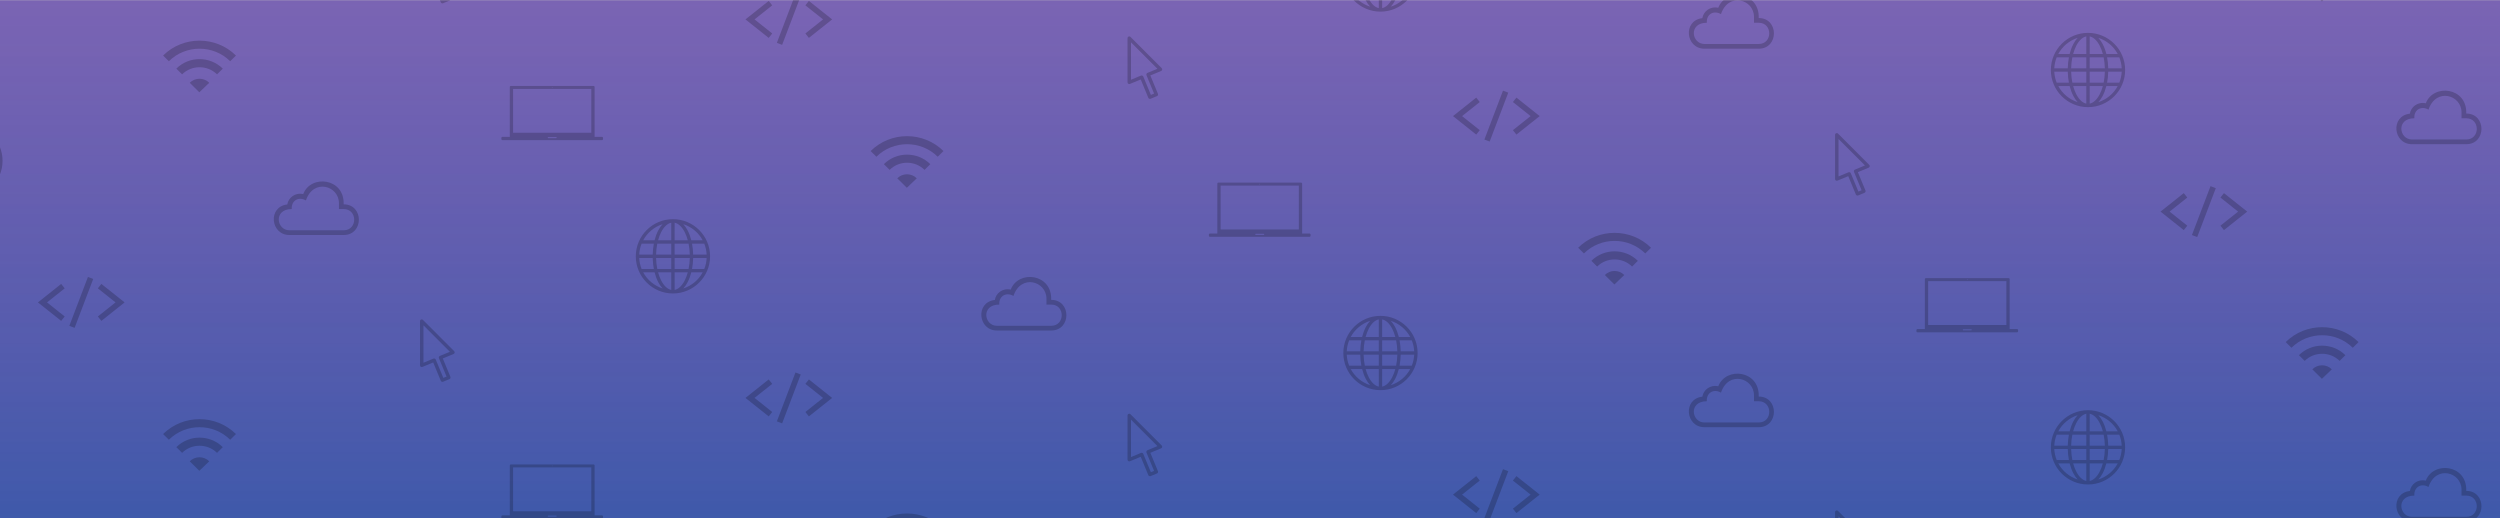 <?xml version="1.0" encoding="UTF-8" standalone="no"?>
<svg width="1443px" height="299px" viewBox="0 0 1443 299" version="1.1" xmlns="http://www.w3.org/2000/svg" xmlns:xlink="http://www.w3.org/1999/xlink">
    <!-- Generator: Sketch 43.1 (39012) - http://www.bohemiancoding.com/sketch -->
    <title>Footer</title>
    <desc>Created with Sketch.</desc>
    <defs>
        <rect id="path-1" x="0" y="0" width="1600" height="300"></rect>
        <linearGradient x1="50%" y1="59.152%" x2="50%" y2="-37.065%" id="linearGradient-3">
            <stop stop-color="#1C57A5" offset="0%"></stop>
            <stop stop-color="#7D23AE" stop-opacity="0.5" offset="100%"></stop>
        </linearGradient>
    </defs>
    <g id="Whole-Site" stroke="none" stroke-width="1" fill="none" fill-rule="evenodd">
        <g id="Women-in-IT-1" transform="translate(0, -1977)">
            <g id="Footer" transform="translate(-79, 1977)">
                <g>
                    <mask id="mask-2" fill="white">
                        <use xlink:href="#path-1"></use>
                    </mask>
                    <use id="Mask" fill="#C9CAC8" xlink:href="#path-1"></use>
                    <rect id="overlay" fill="url(#linearGradient-3)" mask="url(#mask-2)" x="-35" y="0" width="1700" height="750"></rect>
                    <g id="Group-2" opacity="0.204" style="mix-blend-mode: overlay;" mask="url(#mask-2)">
                        <g transform="translate(-40, -305)">
                            <path d="M466.451,602.46 L462.205,602.46 L462.205,573.696 C462.205,573.353 461.929,573.074 461.586,573.074 L413.871,573.074 C413.528,573.074 413.252,573.353 413.252,573.696 L413.252,602.46 L409.006,602.46 C408.663,602.46 408.386,602.737 408.386,603.08 L408.386,603.744 C408.386,604.087 408.665,604.364 409.006,604.364 L466.453,604.364 C466.796,604.364 467.073,604.087 467.073,603.744 L467.073,603.082 C467.073,602.737 466.794,602.46 466.451,602.46 L466.451,602.46 Z M437.729,573.742 C437.835,573.742 437.92,573.83 437.92,573.936 C437.92,574.042 437.835,574.13 437.729,574.13 C437.623,574.13 437.535,574.042 437.535,573.936 C437.537,573.83 437.623,573.742 437.729,573.742 Z M440.018,603.213 L435.437,603.213 C435.275,603.213 435.142,603.08 435.142,602.918 C435.142,602.753 435.275,602.62 435.437,602.62 L440.018,602.62 C440.18,602.62 440.313,602.75 440.313,602.918 C440.316,603.08 440.183,603.213 440.018,603.213 Z M460.302,600.108 L415.156,600.108 L415.156,574.797 L460.302,574.797 L460.302,600.108 Z" id="Shape-Copy" fill="#000000" fill-rule="nonzero"></path>
                            <path d="M466.451,383.984 L462.205,383.984 L462.205,355.22 C462.205,354.877 461.929,354.598 461.586,354.598 L413.871,354.598 C413.528,354.598 413.252,354.877 413.252,355.22 L413.252,383.984 L409.006,383.984 C408.663,383.984 408.386,384.261 408.386,384.604 L408.386,385.268 C408.386,385.611 408.665,385.888 409.006,385.888 L466.453,385.888 C466.796,385.888 467.073,385.611 467.073,385.268 L467.073,384.606 C467.073,384.261 466.794,383.984 466.451,383.984 L466.451,383.984 Z M437.729,355.266 C437.835,355.266 437.92,355.354 437.92,355.46 C437.92,355.566 437.835,355.654 437.729,355.654 C437.623,355.654 437.535,355.566 437.535,355.46 C437.537,355.354 437.623,355.266 437.729,355.266 Z M440.018,384.737 L435.437,384.737 C435.275,384.737 435.142,384.604 435.142,384.442 C435.142,384.277 435.275,384.144 435.437,384.144 L440.018,384.144 C440.18,384.144 440.313,384.274 440.313,384.442 C440.316,384.604 440.183,384.737 440.018,384.737 Z M460.302,381.632 L415.156,381.632 L415.156,356.321 L460.302,356.321 L460.302,381.632 Z" id="Shape-Copy-7" fill="#000000" fill-rule="nonzero"></path>
                            <path d="M177.504,468.877 L175.478,471.436 L185.679,479.55 L175.478,487.664 L177.504,490.222 L190.925,479.549 L177.504,468.877 Z M154.313,468.877 L140.893,479.55 L154.313,490.225 L156.339,487.666 L146.137,479.55 L156.339,471.436 L154.313,468.877 Z M159.018,493.081 L162.062,494.247 L172.8,466.023 L169.756,464.857 L159.018,493.081 Z" id="Shape-Copy-8" fill="#000000" fill-rule="nonzero"></path>
                            <path d="M585.89,524.006 L583.864,526.565 L594.065,534.679 L583.864,542.793 L585.89,545.352 L599.312,534.679 L585.89,524.006 Z M562.699,524.006 L549.28,534.679 L562.699,545.354 L564.725,542.795 L554.524,534.679 L564.725,526.565 L562.699,524.006 Z M567.404,548.211 L570.449,549.376 L581.187,521.152 L578.143,519.986 L567.404,548.211 Z" id="Shape-Copy-2" fill="#000000" fill-rule="nonzero"></path>
                            <path d="M585.89,305.53 L583.864,308.089 L594.065,316.203 L583.864,324.317 L585.89,326.876 L599.312,316.203 L585.89,305.53 Z M562.699,305.53 L549.28,316.203 L562.699,326.878 L564.725,324.32 L554.524,316.203 L564.725,308.089 L562.699,305.53 Z M567.404,329.735 L570.449,330.9 L581.187,302.676 L578.143,301.51 L567.404,329.735 Z" id="Shape-Copy-9" fill="#000000" fill-rule="nonzero"></path>
                            <path d="M99.034,594.854 C87.204,594.854 77.593,604.464 77.593,616.293 C77.593,628.122 87.204,637.732 99.034,637.732 C110.863,637.732 120.474,628.122 120.474,616.293 C120.474,604.464 110.863,594.854 99.034,594.854 Z M98.059,596.894 L98.059,607.035 L90.46,607.035 C90.942,605.257 91.555,603.651 92.273,602.269 C93.866,599.202 95.891,597.326 98.059,596.894 L98.059,596.894 Z M100.008,596.894 C102.176,597.326 104.202,599.203 105.795,602.269 C106.512,603.651 107.125,605.257 107.607,607.035 L100.008,607.035 L100.008,596.894 Z M93.065,597.731 C92.113,598.74 91.262,599.974 90.537,601.371 C89.675,603.03 88.964,604.941 88.435,607.035 L81.872,607.035 C84.24,602.654 88.245,599.277 93.065,597.731 L93.065,597.731 Z M105.003,597.731 C109.822,599.277 113.827,602.654 116.195,607.035 L109.632,607.035 C109.103,604.941 108.393,603.03 107.531,601.371 C106.805,599.974 105.955,598.74 105.003,597.732 L105.003,597.731 Z M80.959,608.984 L88.009,608.984 C87.63,610.977 87.406,613.103 87.354,615.318 L79.573,615.318 C79.683,613.088 80.163,610.956 80.959,608.984 Z M90.003,608.984 L98.059,608.984 L98.059,615.318 L89.303,615.318 C89.358,613.084 89.603,610.958 90.003,608.984 L90.003,608.984 Z M100.008,608.984 L108.063,608.984 C108.463,610.958 108.708,613.084 108.763,615.318 L100.007,615.318 L100.008,608.984 Z M110.058,608.984 L117.108,608.984 C117.904,610.956 118.384,613.088 118.494,615.318 L110.713,615.318 C110.661,613.103 110.437,610.977 110.058,608.984 Z M79.573,617.267 L87.354,617.267 C87.405,619.483 87.63,621.611 88.009,623.602 L80.958,623.602 C80.163,621.63 79.683,619.498 79.573,617.267 L79.573,617.267 Z M89.303,617.267 L98.059,617.267 L98.059,623.602 L90.004,623.602 C89.602,621.63 89.359,619.504 89.303,617.267 L89.303,617.267 Z M100.008,617.267 L108.764,617.267 C108.709,619.504 108.465,621.63 108.064,623.602 L100.008,623.602 L100.008,617.267 Z M110.713,617.267 L118.495,617.267 C118.384,619.498 117.905,621.63 117.109,623.602 L110.058,623.602 C110.437,621.611 110.662,619.483 110.713,617.267 L110.713,617.267 Z M81.872,625.551 L88.45,625.551 C88.98,627.639 89.674,629.542 90.537,631.2 C91.266,632.603 92.124,633.84 93.08,634.854 C88.254,633.311 84.244,629.936 81.872,625.551 Z M90.46,625.551 L98.059,625.551 L98.059,635.692 C95.891,635.258 93.866,633.368 92.273,630.302 C91.555,628.922 90.942,627.321 90.461,625.551 L90.46,625.551 Z M100.008,625.551 L107.607,625.551 C107.125,627.321 106.512,628.922 105.795,630.302 C104.202,633.368 102.176,635.258 100.008,635.692 L100.008,625.551 Z M109.617,625.551 L116.195,625.551 C113.823,629.936 109.813,633.311 104.988,634.854 C105.943,633.84 106.802,632.603 107.531,631.2 C108.393,629.542 109.088,627.639 109.617,625.551 Z" id="Shape" fill="#000000" fill-rule="nonzero"></path>
                            <path d="M99.034,376.378 C87.204,376.378 77.593,385.988 77.593,397.817 C77.593,409.646 87.204,419.256 99.034,419.256 C110.863,419.256 120.474,409.646 120.474,397.817 C120.474,385.988 110.863,376.378 99.034,376.378 Z M98.059,378.418 L98.059,388.559 L90.46,388.559 C90.942,386.781 91.555,385.175 92.273,383.793 C93.866,380.727 95.891,378.85 98.059,378.418 L98.059,378.418 Z M100.008,378.418 C102.176,378.85 104.202,380.727 105.795,383.793 C106.512,385.175 107.125,386.781 107.607,388.559 L100.008,388.559 L100.008,378.418 Z M93.065,379.255 C92.113,380.264 91.262,381.498 90.537,382.895 C89.675,384.554 88.964,386.465 88.435,388.559 L81.872,388.559 C84.24,384.178 88.245,380.801 93.065,379.255 L93.065,379.255 Z M105.003,379.255 C109.822,380.801 113.827,384.178 116.195,388.559 L109.632,388.559 C109.103,386.465 108.393,384.554 107.531,382.895 C106.805,381.498 105.955,380.264 105.003,379.256 L105.003,379.255 Z M80.959,390.508 L88.009,390.508 C87.63,392.501 87.406,394.627 87.354,396.842 L79.573,396.842 C79.683,394.612 80.163,392.48 80.959,390.508 Z M90.003,390.508 L98.059,390.508 L98.059,396.842 L89.303,396.842 C89.358,394.608 89.603,392.482 90.003,390.508 L90.003,390.508 Z M100.008,390.508 L108.063,390.508 C108.463,392.482 108.708,394.608 108.763,396.842 L100.007,396.842 L100.008,390.508 Z M110.058,390.508 L117.108,390.508 C117.904,392.48 118.384,394.612 118.494,396.842 L110.713,396.842 C110.661,394.627 110.437,392.501 110.058,390.508 Z M79.573,398.792 L87.354,398.792 C87.405,401.007 87.63,403.135 88.009,405.126 L80.958,405.126 C80.163,403.154 79.683,401.022 79.573,398.792 L79.573,398.792 Z M89.303,398.792 L98.059,398.792 L98.059,405.126 L90.004,405.126 C89.602,403.154 89.359,401.028 89.303,398.792 L89.303,398.792 Z M100.008,398.792 L108.764,398.792 C108.709,401.028 108.465,403.154 108.064,405.126 L100.008,405.126 L100.008,398.792 Z M110.713,398.792 L118.495,398.792 C118.384,401.022 117.905,403.154 117.109,405.126 L110.058,405.126 C110.437,403.135 110.662,401.007 110.713,398.792 L110.713,398.792 Z M81.872,407.075 L88.45,407.075 C88.98,409.163 89.674,411.066 90.537,412.724 C91.266,414.127 92.124,415.364 93.08,416.378 C88.254,414.835 84.244,411.46 81.872,407.075 Z M90.46,407.075 L98.059,407.075 L98.059,417.216 C95.891,416.782 93.866,414.892 92.273,411.826 C91.555,410.446 90.942,408.845 90.461,407.075 L90.46,407.075 Z M100.008,407.075 L107.607,407.075 C107.125,408.845 106.512,410.446 105.795,411.826 C104.202,414.892 102.176,416.782 100.008,417.216 L100.008,407.075 Z M109.617,407.075 L116.195,407.075 C113.823,411.46 109.813,414.835 104.988,416.378 C105.943,415.364 106.802,414.127 107.531,412.724 C108.393,411.066 109.088,409.163 109.617,407.075 Z" id="Shape-Copy-10" fill="#000000" fill-rule="nonzero"></path>
                            <path d="M507.42,431.507 C495.59,431.507 485.98,441.117 485.98,452.946 C485.98,464.775 495.59,474.386 507.42,474.386 C519.25,474.386 528.86,464.775 528.86,452.946 C528.86,441.117 519.25,431.507 507.42,431.507 Z M506.445,433.547 L506.445,443.688 L498.847,443.688 C499.328,441.911 499.941,440.304 500.659,438.922 C502.252,435.856 504.277,433.979 506.445,433.547 L506.445,433.547 Z M508.395,433.547 C510.563,433.98 512.588,435.856 514.181,438.922 C514.899,440.304 515.511,441.911 515.993,443.688 L508.394,443.688 L508.395,433.547 Z M501.451,434.385 C500.499,435.394 499.648,436.627 498.923,438.024 C498.061,439.684 497.351,441.595 496.822,443.688 L490.258,443.688 C492.626,439.307 496.631,435.93 501.451,434.385 L501.451,434.385 Z M513.389,434.385 C518.209,435.93 522.213,439.307 524.581,443.689 L518.018,443.689 C517.489,441.595 516.779,439.684 515.917,438.024 C515.192,436.627 514.341,435.394 513.389,434.385 L513.389,434.385 Z M489.345,445.638 L496.395,445.638 C496.016,447.63 495.792,449.756 495.74,451.972 L487.959,451.972 C488.069,449.741 488.549,447.609 489.345,445.638 Z M498.39,445.638 L506.445,445.638 L506.445,451.972 L497.689,451.972 C497.744,449.737 497.99,447.611 498.389,445.638 L498.39,445.638 Z M508.394,445.638 L516.449,445.638 C516.849,447.611 517.094,449.737 517.15,451.972 L508.394,451.972 L508.394,445.638 Z M518.444,445.638 L525.495,445.638 C526.29,447.609 526.77,449.741 526.88,451.972 L519.099,451.972 C519.048,449.756 518.823,447.63 518.444,445.638 Z M487.959,453.921 L495.74,453.921 C495.792,456.136 496.016,458.264 496.395,460.255 L489.345,460.255 C488.549,458.283 488.069,456.152 487.959,453.921 L487.959,453.921 Z M497.689,453.921 L506.445,453.921 L506.445,460.255 L498.39,460.255 C497.989,458.283 497.745,456.157 497.69,453.921 L497.689,453.921 Z M508.395,453.921 L517.15,453.921 C517.095,456.157 516.852,458.283 516.45,460.255 L508.395,460.255 L508.395,453.921 Z M519.1,453.921 L526.881,453.921 C526.771,456.152 526.291,458.283 525.495,460.255 L518.445,460.255 C518.824,458.264 519.048,456.136 519.1,453.921 L519.1,453.921 Z M490.258,462.204 L496.837,462.204 C497.366,464.292 498.061,466.196 498.923,467.854 C499.652,469.256 500.51,470.493 501.466,471.508 C496.641,469.964 492.63,466.59 490.258,462.204 Z M498.847,462.204 L506.445,462.204 L506.445,472.345 C504.277,471.911 502.252,470.021 500.659,466.955 C499.941,465.575 499.328,463.974 498.847,462.204 L498.847,462.204 Z M508.395,462.204 L515.993,462.204 C515.512,463.974 514.899,465.575 514.181,466.955 C512.588,470.021 510.563,471.911 508.395,472.345 L508.395,462.204 Z M518.003,462.204 L524.581,462.204 C522.21,466.59 518.199,469.964 513.374,471.508 C514.33,470.493 515.188,469.256 515.917,467.854 C516.779,466.196 517.474,464.292 518.003,462.204 Z" id="Shape-Copy-3" fill="#000000" fill-rule="nonzero"></path>
                            <g id="Group" stroke-width="1" fill="none" fill-rule="evenodd" transform="translate(213.042, 546.53)">
                                <path d="M15.473,24.734 L21.007,30.211 L26.727,24.734 C23.631,21.626 18.569,21.626 15.473,24.734 Z" id="Shape" fill="#000000" fill-rule="nonzero"></path>
                                <path d="M7.737,16.566 L11.067,19.862 C16.6,14.385 25.65,14.385 31.229,19.862 L34.559,16.566 C27.102,9.234 15.098,9.234 7.737,16.566 L7.737,16.566 Z" id="Shape" fill="#000000" fill-rule="nonzero"></path>
                                <path d="M0.093,9.002 L3.423,12.297 C13.177,2.644 29.071,2.644 38.824,12.297 L42.154,9.002 C30.525,-2.46 11.675,-2.46 0.093,9.002 L0.093,9.002 Z" id="Shape" fill="#000000" fill-rule="nonzero"></path>
                            </g>
                            <g id="Group-Copy-2" stroke-width="1" fill="none" fill-rule="evenodd" transform="translate(213.042, 328.054)">
                                <path d="M15.473,24.734 L21.007,30.211 L26.727,24.734 C23.631,21.626 18.569,21.626 15.473,24.734 Z" id="Shape" fill="#000000" fill-rule="nonzero"></path>
                                <path d="M7.737,16.566 L11.067,19.862 C16.6,14.385 25.65,14.385 31.229,19.862 L34.559,16.566 C27.102,9.234 15.098,9.234 7.737,16.566 L7.737,16.566 Z" id="Shape" fill="#000000" fill-rule="nonzero"></path>
                                <path d="M0.093,9.002 L3.423,12.297 C13.177,2.644 29.071,2.644 38.824,12.297 L42.154,9.002 C30.525,-2.46 11.675,-2.46 0.093,9.002 L0.093,9.002 Z" id="Shape" fill="#000000" fill-rule="nonzero"></path>
                            </g>
                            <g id="Group-Copy" stroke-width="1" fill="none" fill-rule="evenodd" transform="translate(621.428, 383.184)">
                                <path d="M15.473,24.734 L21.007,30.211 L26.727,24.734 C23.631,21.626 18.569,21.626 15.473,24.734 Z" id="Shape" fill="#000000" fill-rule="nonzero"></path>
                                <path d="M7.737,16.566 L11.067,19.862 C16.6,14.385 25.65,14.385 31.229,19.862 L34.559,16.566 C27.102,9.234 15.098,9.234 7.737,16.566 L7.737,16.566 Z" id="Shape" fill="#000000" fill-rule="nonzero"></path>
                                <path d="M0.093,9.002 L3.423,12.297 C13.177,2.644 29.071,2.644 38.824,12.297 L42.154,9.002 C30.525,-2.46 11.675,-2.46 0.093,9.002 L0.093,9.002 Z" id="Shape" fill="#000000" fill-rule="nonzero"></path>
                            </g>
                            <path d="M317.354,422.947 C317.95,407.718 298.424,405.514 294.008,417.026 C289.323,415.986 285.425,419.145 284.819,423.016 C273.453,424.308 275.075,440.642 286.045,440.642 L317.354,440.642 C329.069,440.642 329.072,422.946 317.354,422.946 L317.354,422.947 Z M317.354,437.92 L286.045,437.92 C278.571,437.92 276.672,425.669 287.406,425.669 C287.066,420.735 291.405,418.267 295.574,420.7 C299.865,407.832 314.632,412.142 314.632,422.266 L314.632,425.669 L317.354,425.669 C325.469,425.669 325.472,437.92 317.354,437.92 Z" id="Shape-Copy-12" fill="#000000" fill-rule="nonzero"></path>
                            <path d="M725.741,478.076 C726.336,462.847 706.811,460.644 702.394,472.155 C697.709,471.116 693.812,474.274 693.205,478.145 C681.839,479.437 683.461,495.772 694.431,495.772 L725.741,495.772 C737.455,495.772 737.458,478.076 725.741,478.076 L725.741,478.076 Z M725.741,493.05 L694.431,493.05 C686.958,493.05 685.059,480.799 695.792,480.799 C695.452,475.864 699.791,473.397 703.96,475.83 C708.251,462.962 723.018,467.272 723.018,477.396 L723.018,480.799 L725.741,480.799 C733.855,480.799 733.858,493.05 725.741,493.05 Z" id="Shape-Copy-4" fill="#000000" fill-rule="nonzero"></path>
                            <path d="M381.422,508.592 C381.488,508.265 381.385,507.925 381.148,507.689 L363.131,489.653 C362.845,489.366 362.417,489.28 362.04,489.435 C361.666,489.59 361.422,489.955 361.422,490.36 L361.422,515.868 C361.422,516.203 361.589,516.515 361.866,516.701 C362.144,516.887 362.496,516.922 362.806,516.793 L369.04,514.208 L373.428,524.812 C373.588,525.199 373.96,525.431 374.354,525.431 C374.481,525.431 374.612,525.406 374.738,525.354 L378.436,523.821 C378.682,523.72 378.876,523.526 378.977,523.28 C379.079,523.034 379.079,522.758 378.977,522.513 L374.589,511.907 L380.823,509.322 C381.132,509.194 381.356,508.921 381.422,508.592 L381.422,508.592 Z M372.897,510.44 C372.651,510.542 372.457,510.736 372.356,510.981 C372.254,511.227 372.254,511.503 372.356,511.749 L376.744,522.353 L374.896,523.12 L370.507,512.516 C370.347,512.129 369.975,511.897 369.581,511.897 C369.454,511.897 369.323,511.922 369.198,511.974 L363.424,514.368 L363.424,492.779 L378.673,508.045 L372.897,510.44 Z" id="Shape" fill="#000000" fill-rule="nonzero"></path>
                            <path d="M381.422,290.116 C381.488,289.789 381.385,289.449 381.148,289.213 L363.131,271.177 C362.845,270.89 362.417,270.804 362.04,270.959 C361.666,271.114 361.422,271.479 361.422,271.884 L361.422,297.392 C361.422,297.727 361.589,298.039 361.866,298.225 C362.144,298.411 362.496,298.446 362.806,298.317 L369.04,295.732 L373.428,306.336 C373.588,306.723 373.96,306.955 374.354,306.955 C374.481,306.955 374.612,306.93 374.738,306.878 L378.436,305.345 C378.682,305.244 378.876,305.05 378.977,304.804 C379.079,304.558 379.079,304.282 378.977,304.037 L374.589,293.431 L380.823,290.846 C381.132,290.718 381.356,290.445 381.422,290.116 L381.422,290.116 Z M372.897,291.964 C372.651,292.066 372.457,292.26 372.356,292.505 C372.254,292.751 372.254,293.027 372.356,293.273 L376.744,303.877 L374.896,304.644 L370.507,294.04 C370.347,293.653 369.975,293.421 369.581,293.421 C369.454,293.421 369.323,293.446 369.198,293.498 L363.424,295.892 L363.424,274.304 L378.673,289.569 L372.897,291.964 Z" id="Shape-Copy-14" fill="#000000" fill-rule="nonzero"></path>
                            <path d="M789.808,345.246 C789.874,344.919 789.771,344.579 789.535,344.342 L771.518,326.306 C771.231,326.02 770.803,325.934 770.426,326.089 C770.052,326.244 769.808,326.608 769.808,327.014 L769.808,352.521 C769.808,352.856 769.975,353.168 770.252,353.354 C770.531,353.541 770.883,353.575 771.192,353.447 L777.426,350.862 L781.815,361.466 C781.974,361.853 782.346,362.084 782.741,362.084 C782.867,362.084 782.999,362.059 783.124,362.008 L786.823,360.475 C787.068,360.373 787.262,360.179 787.364,359.933 C787.465,359.687 787.465,359.412 787.364,359.166 L782.975,348.56 L789.209,345.975 C789.519,345.847 789.742,345.575 789.808,345.246 L789.808,345.246 Z M781.283,347.093 C781.038,347.195 780.844,347.389 780.742,347.635 C780.64,347.881 780.64,348.156 780.742,348.402 L785.13,359.006 L783.282,359.773 L778.893,349.169 C778.734,348.783 778.362,348.551 777.967,348.551 C777.841,348.551 777.709,348.576 777.584,348.628 L771.81,351.021 L771.81,329.433 L787.059,344.698 L781.283,347.093 Z" id="Shape-Copy-5" fill="#000000" fill-rule="nonzero"></path>
                            <g id="Group-Copy-4" stroke-width="1" fill="none" fill-rule="evenodd" transform="translate(621.428, 600.979)">
                                <path d="M0.093,9.002 L3.423,12.297 C13.177,2.644 29.071,2.644 38.824,12.297 L42.154,9.002 C30.525,-2.46 11.675,-2.46 0.093,9.002 L0.093,9.002 Z" id="Shape" fill="#000000" fill-rule="nonzero"></path>
                            </g>
                            <path d="M789.808,563.041 C789.874,562.714 789.771,562.374 789.535,562.138 L771.518,544.102 C771.231,543.815 770.803,543.729 770.426,543.884 C770.052,544.039 769.808,544.404 769.808,544.809 L769.808,570.317 C769.808,570.652 769.975,570.963 770.252,571.15 C770.531,571.336 770.883,571.37 771.192,571.242 L777.426,568.657 L781.815,579.261 C781.974,579.648 782.346,579.88 782.741,579.88 C782.867,579.88 782.999,579.855 783.124,579.803 L786.823,578.27 C787.068,578.168 787.262,577.974 787.364,577.729 C787.465,577.483 787.465,577.207 787.364,576.961 L782.975,566.356 L789.209,563.771 C789.519,563.642 789.742,563.37 789.808,563.041 L789.808,563.041 Z M781.283,564.889 C781.038,564.99 780.844,565.184 780.742,565.43 C780.64,565.676 780.64,565.952 780.742,566.197 L785.13,576.802 L783.282,577.569 L778.893,566.965 C778.734,566.578 778.362,566.346 777.967,566.346 C777.841,566.346 777.709,566.371 777.584,566.423 L771.81,568.817 L771.81,547.228 L787.059,562.493 L781.283,564.889 Z" id="Shape-Copy-16" fill="#000000" fill-rule="nonzero"></path>
                            <path d="M874.838,439.794 L870.592,439.794 L870.592,411.03 C870.592,410.687 870.315,410.408 869.972,410.408 L822.258,410.408 C821.915,410.408 821.638,410.687 821.638,411.03 L821.638,439.794 L817.392,439.794 C817.049,439.794 816.773,440.071 816.773,440.414 L816.773,441.078 C816.773,441.421 817.052,441.698 817.392,441.698 L874.84,441.698 C875.183,441.698 875.459,441.421 875.459,441.078 L875.459,440.416 C875.459,440.071 875.18,439.794 874.837,439.794 L874.838,439.794 Z M846.115,411.076 C846.222,411.076 846.307,411.164 846.307,411.27 C846.307,411.376 846.222,411.464 846.115,411.464 C846.009,411.464 845.921,411.376 845.921,411.27 C845.924,411.164 846.009,411.076 846.115,411.076 Z M848.404,440.547 L843.823,440.547 C843.661,440.547 843.528,440.414 843.528,440.252 C843.528,440.087 843.661,439.954 843.823,439.954 L848.404,439.954 C848.567,439.954 848.699,440.084 848.699,440.252 C848.702,440.414 848.569,440.547 848.404,440.547 Z M868.688,437.442 L823.542,437.442 L823.542,412.131 L868.688,412.131 L868.688,437.442 Z" id="Shape-Copy-74" fill="#000000" fill-rule="nonzero"></path>
                            <path d="M1283.224,494.924 L1278.978,494.924 L1278.978,466.16 C1278.978,465.817 1278.701,465.538 1278.358,465.538 L1230.644,465.538 C1230.301,465.538 1230.024,465.817 1230.024,466.16 L1230.024,494.924 L1225.778,494.924 C1225.435,494.924 1225.159,495.2 1225.159,495.543 L1225.159,496.208 C1225.159,496.551 1225.438,496.827 1225.778,496.827 L1283.226,496.827 C1283.569,496.827 1283.846,496.551 1283.846,496.208 L1283.846,495.546 C1283.846,495.2 1283.566,494.924 1283.223,494.924 L1283.224,494.924 Z M1254.501,466.205 C1254.608,466.205 1254.693,466.293 1254.693,466.399 C1254.693,466.506 1254.608,466.593 1254.501,466.593 C1254.395,466.593 1254.307,466.506 1254.307,466.399 C1254.31,466.293 1254.395,466.205 1254.501,466.205 Z M1256.791,495.676 L1252.21,495.676 C1252.047,495.676 1251.914,495.543 1251.914,495.381 C1251.914,495.216 1252.047,495.084 1252.21,495.084 L1256.791,495.084 C1256.953,495.084 1257.086,495.214 1257.086,495.381 C1257.088,495.543 1256.955,495.676 1256.791,495.676 Z M1277.075,492.571 L1231.929,492.571 L1231.929,467.261 L1277.075,467.261 L1277.075,492.571 Z" id="Shape-Copy-73" fill="#000000" fill-rule="nonzero"></path>
                            <path d="M994.276,579.816 L992.25,582.375 L1002.452,590.489 L992.25,598.603 L994.276,601.162 L1007.698,590.489 L994.276,579.816 Z M971.086,579.816 L957.666,590.49 L971.086,601.164 L973.111,598.606 L962.91,590.489 L973.111,582.375 L971.086,579.816 Z M975.791,604.021 L978.835,605.186 L989.573,576.962 L986.529,575.796 L975.791,604.021 Z" id="Shape-Copy-71" fill="#000000" fill-rule="nonzero"></path>
                            <path d="M994.276,361.34 L992.25,363.899 L1002.452,372.013 L992.25,380.127 L994.276,382.686 L1007.698,372.013 L994.276,361.34 Z M971.086,361.34 L957.666,372.014 L971.086,382.688 L973.111,380.13 L962.91,372.013 L973.111,363.899 L971.086,361.34 Z M975.791,385.545 L978.835,386.71 L989.573,358.486 L986.529,357.321 L975.791,385.545 Z" id="Shape-Copy-70" fill="#000000" fill-rule="nonzero"></path>
                            <path d="M1402.662,416.47 L1400.636,419.029 L1410.838,427.143 L1400.636,435.257 L1402.662,437.815 L1416.084,427.142 L1402.662,416.47 Z M1379.472,416.47 L1366.052,427.143 L1379.472,437.818 L1381.498,435.259 L1371.296,427.143 L1381.498,419.029 L1379.472,416.47 Z M1384.177,440.674 L1387.221,441.84 L1397.959,413.616 L1394.915,412.45 L1384.177,440.674 Z" id="Shape-Copy-69" fill="#000000" fill-rule="nonzero"></path>
                            <path d="M915.806,487.317 C903.977,487.317 894.366,496.927 894.366,508.756 C894.366,520.585 903.977,530.196 915.806,530.196 C927.636,530.196 937.247,520.585 937.247,508.756 C937.247,496.927 927.636,487.317 915.806,487.317 Z M914.832,489.358 L914.832,499.498 L907.233,499.498 C907.715,497.721 908.328,496.114 909.045,494.732 C910.638,491.666 912.664,489.789 914.832,489.357 L914.832,489.358 Z M916.781,489.358 C918.949,489.79 920.974,491.666 922.567,494.732 C923.285,496.114 923.898,497.721 924.379,499.498 L916.781,499.498 L916.781,489.358 Z M909.837,490.195 C908.885,491.204 908.035,492.437 907.309,493.834 C906.447,495.494 905.737,497.405 905.208,499.499 L898.645,499.499 C901.013,495.117 905.017,491.74 909.837,490.195 L909.837,490.195 Z M921.775,490.195 C926.595,491.741 930.6,495.117 932.968,499.499 L926.405,499.499 C925.875,497.405 925.165,495.494 924.303,493.834 C923.578,492.437 922.727,491.204 921.775,490.195 L921.775,490.195 Z M897.731,501.448 L904.782,501.448 C904.403,503.44 904.178,505.566 904.127,507.782 L896.345,507.782 C896.456,505.551 896.935,503.42 897.731,501.448 Z M906.776,501.448 L914.831,501.448 L914.831,507.782 L906.075,507.782 C906.13,505.547 906.376,503.421 906.776,501.448 L906.776,501.448 Z M916.78,501.448 L924.836,501.448 C925.235,503.421 925.481,505.547 925.536,507.782 L916.78,507.782 L916.78,501.448 Z M926.83,501.448 L933.881,501.448 C934.676,503.42 935.156,505.551 935.267,507.782 L927.485,507.782 C927.434,505.566 927.209,503.44 926.83,501.448 Z M896.345,509.731 L904.127,509.731 C904.178,511.947 904.403,514.074 904.781,516.065 L897.731,516.065 C896.935,514.093 896.456,511.962 896.345,509.731 L896.345,509.731 Z M906.076,509.731 L914.832,509.731 L914.832,516.065 L906.776,516.065 C906.375,514.093 906.131,511.967 906.076,509.731 L906.076,509.731 Z M916.781,509.731 L925.537,509.731 C925.482,511.967 925.238,514.093 924.836,516.065 L916.781,516.065 L916.781,509.731 Z M927.486,509.731 L935.267,509.731 C935.157,511.962 934.677,514.093 933.881,516.065 L926.831,516.065 C927.21,514.074 927.434,511.947 927.486,509.731 L927.486,509.731 Z M898.645,518.014 L905.223,518.014 C905.752,520.102 906.447,522.006 907.309,523.664 C908.038,525.066 908.897,526.304 909.852,527.318 C905.027,525.774 901.016,522.4 898.645,518.014 Z M907.233,518.014 L914.832,518.014 L914.832,528.155 C912.664,527.721 910.638,525.831 909.045,522.765 C908.328,521.385 907.715,519.784 907.233,518.014 L907.233,518.014 Z M916.781,518.014 L924.379,518.014 C923.898,519.784 923.285,521.385 922.567,522.765 C920.974,525.831 918.949,527.721 916.781,528.155 L916.781,518.014 Z M926.389,518.014 L932.968,518.014 C930.596,522.4 926.585,525.774 921.76,527.318 C922.716,526.304 923.574,525.066 924.303,523.664 C925.166,522.006 925.86,520.102 926.389,518.014 Z" id="Shape-Copy-67" fill="#000000" fill-rule="nonzero"></path>
                            <path d="M915.806,268.841 C903.977,268.841 894.366,278.451 894.366,290.28 C894.366,302.109 903.977,311.72 915.806,311.72 C927.636,311.72 937.247,302.109 937.247,290.28 C937.247,278.451 927.636,268.841 915.806,268.841 Z M914.832,270.882 L914.832,281.022 L907.233,281.022 C907.715,279.245 908.328,277.638 909.045,276.256 C910.638,273.19 912.664,271.313 914.832,270.881 L914.832,270.882 Z M916.781,270.882 C918.949,271.314 920.974,273.19 922.567,276.256 C923.285,277.638 923.898,279.245 924.379,281.022 L916.781,281.022 L916.781,270.882 Z M909.837,271.719 C908.885,272.728 908.035,273.961 907.309,275.358 C906.447,277.018 905.737,278.929 905.208,281.023 L898.645,281.023 C901.013,276.641 905.017,273.265 909.837,271.719 L909.837,271.719 Z M921.775,271.719 C926.595,273.265 930.6,276.641 932.968,281.023 L926.405,281.023 C925.875,278.929 925.165,277.018 924.303,275.358 C923.578,273.961 922.727,272.728 921.775,271.719 L921.775,271.719 Z M897.731,282.972 L904.782,282.972 C904.403,284.964 904.178,287.091 904.127,289.306 L896.345,289.306 C896.456,287.075 896.935,284.944 897.731,282.972 Z M906.776,282.972 L914.831,282.972 L914.831,289.306 L906.075,289.306 C906.13,287.072 906.376,284.945 906.776,282.972 L906.776,282.972 Z M916.78,282.972 L924.836,282.972 C925.235,284.945 925.481,287.072 925.536,289.306 L916.78,289.306 L916.78,282.972 Z M926.83,282.972 L933.881,282.972 C934.676,284.944 935.156,287.075 935.267,289.306 L927.485,289.306 C927.434,287.091 927.209,284.964 926.83,282.972 Z M896.345,291.255 L904.127,291.255 C904.178,293.471 904.403,295.598 904.781,297.589 L897.731,297.589 C896.935,295.617 896.456,293.486 896.345,291.255 L896.345,291.255 Z M906.076,291.255 L914.832,291.255 L914.832,297.589 L906.776,297.589 C906.375,295.617 906.131,293.491 906.076,291.255 L906.076,291.255 Z M916.781,291.255 L925.537,291.255 C925.482,293.491 925.238,295.617 924.836,297.589 L916.781,297.589 L916.781,291.255 Z M927.486,291.255 L935.267,291.255 C935.157,293.486 934.677,295.617 933.881,297.589 L926.831,297.589 C927.21,295.598 927.434,293.471 927.486,291.255 L927.486,291.255 Z M898.645,299.538 L905.223,299.538 C905.752,301.626 906.447,303.53 907.309,305.188 C908.038,306.59 908.897,307.828 909.852,308.842 C905.027,307.298 901.016,303.924 898.645,299.538 Z M907.233,299.538 L914.832,299.538 L914.832,309.679 C912.664,309.245 910.638,307.355 909.045,304.289 C908.328,302.909 907.715,301.308 907.233,299.538 L907.233,299.538 Z M916.781,299.538 L924.379,299.538 C923.898,301.308 923.285,302.909 922.567,304.289 C920.974,307.355 918.949,309.245 916.781,309.679 L916.781,299.538 Z M926.389,299.538 L932.968,299.538 C930.596,303.924 926.585,307.298 921.76,308.842 C922.716,307.828 923.574,306.59 924.303,305.188 C925.166,303.53 925.86,301.626 926.389,299.538 Z" id="Shape-Copy-66" fill="#000000" fill-rule="nonzero"></path>
                            <path d="M1324.193,323.971 C1312.363,323.971 1302.752,333.581 1302.752,345.41 C1302.752,357.239 1312.363,366.849 1324.193,366.849 C1336.022,366.849 1345.633,357.239 1345.633,345.41 C1345.633,333.581 1336.022,323.971 1324.193,323.971 Z M1323.218,326.011 L1323.218,336.152 L1315.619,336.152 C1316.101,334.374 1316.714,332.768 1317.431,331.386 C1319.025,328.32 1321.05,326.443 1323.218,326.011 L1323.218,326.011 Z M1325.167,326.011 C1327.335,326.443 1329.36,328.32 1330.954,331.386 C1331.671,332.768 1332.284,334.374 1332.766,336.152 L1325.167,336.152 L1325.167,326.011 Z M1318.223,326.848 C1317.272,327.857 1316.421,329.091 1315.696,330.488 C1314.833,332.147 1314.123,334.058 1313.594,336.152 L1307.031,336.152 C1309.399,331.771 1313.404,328.394 1318.223,326.848 L1318.223,326.848 Z M1330.162,326.848 C1334.981,328.394 1338.986,331.771 1341.354,336.152 L1334.791,336.152 C1334.262,334.058 1333.552,332.147 1332.689,330.488 C1331.964,329.091 1331.113,327.857 1330.162,326.849 L1330.162,326.848 Z M1306.117,338.101 L1313.168,338.101 C1312.789,340.094 1312.564,342.22 1312.513,344.435 L1304.732,344.435 C1304.842,342.205 1305.322,340.073 1306.117,338.101 Z M1315.162,338.101 L1323.217,338.101 L1323.217,344.435 L1314.462,344.435 C1314.517,342.201 1314.762,340.075 1315.162,338.101 L1315.162,338.101 Z M1325.167,338.101 L1333.222,338.101 C1333.621,340.075 1333.867,342.201 1333.922,344.435 L1325.166,344.435 L1325.167,338.101 Z M1335.217,338.101 L1342.267,338.101 C1343.063,340.073 1343.542,342.205 1343.653,344.435 L1335.872,344.435 C1335.82,342.22 1335.596,340.094 1335.217,338.101 Z M1304.732,346.384 L1312.513,346.384 C1312.564,348.6 1312.789,350.728 1313.168,352.719 L1306.117,352.719 C1305.322,350.747 1304.842,348.615 1304.732,346.384 L1304.732,346.384 Z M1314.462,346.384 L1323.218,346.384 L1323.218,352.719 L1315.163,352.719 C1314.761,350.747 1314.517,348.621 1314.462,346.384 L1314.462,346.384 Z M1325.167,346.384 L1333.923,346.384 C1333.868,348.621 1333.624,350.747 1333.223,352.719 L1325.167,352.719 L1325.167,346.384 Z M1335.872,346.384 L1343.653,346.384 C1343.543,348.615 1343.063,350.747 1342.268,352.719 L1335.217,352.719 C1335.596,350.728 1335.821,348.6 1335.872,346.384 L1335.872,346.384 Z M1307.031,354.668 L1313.609,354.668 C1314.138,356.756 1314.833,358.659 1315.695,360.317 C1316.424,361.72 1317.283,362.957 1318.238,363.971 C1313.413,362.428 1309.403,359.053 1307.031,354.668 Z M1315.619,354.668 L1323.218,354.668 L1323.218,364.809 C1321.05,364.375 1319.025,362.485 1317.432,359.419 C1316.714,358.039 1316.101,356.438 1315.619,354.668 L1315.619,354.668 Z M1325.167,354.668 L1332.766,354.668 C1332.284,356.438 1331.671,358.039 1330.954,359.419 C1329.36,362.485 1327.335,364.375 1325.167,364.809 L1325.167,354.668 Z M1334.776,354.668 L1341.354,354.668 C1338.982,359.053 1334.972,362.428 1330.147,363.971 C1331.102,362.957 1331.961,361.72 1332.69,360.317 C1333.552,358.659 1334.247,356.756 1334.776,354.668 Z" id="Shape-Copy-65" fill="#000000" fill-rule="nonzero"></path>
                            <g id="Group-Copy-15" stroke-width="1" fill="none" fill-rule="evenodd" transform="translate(1029.814, 438.994)">
                                <path d="M15.473,24.734 L21.007,30.211 L26.727,24.734 C23.631,21.626 18.569,21.626 15.473,24.734 Z" id="Shape" fill="#000000" fill-rule="nonzero"></path>
                                <path d="M7.737,16.566 L11.067,19.862 C16.6,14.385 25.65,14.385 31.229,19.862 L34.559,16.566 C27.102,9.234 15.098,9.234 7.737,16.566 L7.737,16.566 Z" id="Shape" fill="#000000" fill-rule="nonzero"></path>
                                <path d="M0.093,9.002 L3.423,12.297 C13.177,2.644 29.071,2.644 38.824,12.297 L42.154,9.002 C30.525,-2.46 11.675,-2.46 0.093,9.002 L0.093,9.002 Z" id="Shape" fill="#000000" fill-rule="nonzero"></path>
                            </g>
                            <g id="Group-Copy-13" stroke-width="1" fill="none" fill-rule="evenodd" transform="translate(1438.2, 275.647)">
                                <path d="M15.473,24.734 L21.007,30.211 L26.727,24.734 C23.631,21.626 18.569,21.626 15.473,24.734 Z" id="Shape" fill="#000000" fill-rule="nonzero"></path>
                            </g>
                            <path d="M1134.127,533.886 C1134.723,518.658 1115.197,516.454 1110.78,527.965 C1106.096,526.926 1102.198,530.084 1101.592,533.955 C1090.226,535.247 1091.848,551.582 1102.817,551.582 L1134.127,551.582 C1145.841,551.582 1145.844,533.886 1134.127,533.886 L1134.127,533.886 Z M1134.127,548.86 L1102.817,548.86 C1095.344,548.86 1093.445,536.609 1104.179,536.609 C1103.838,531.674 1108.178,529.207 1112.346,531.64 C1116.638,518.772 1131.404,523.082 1131.404,533.206 L1131.404,536.609 L1134.127,536.609 C1142.242,536.609 1142.244,548.86 1134.127,548.86 Z" id="Shape-Copy-63" fill="#000000" fill-rule="nonzero"></path>
                            <path d="M1134.127,315.41 C1134.723,300.182 1115.197,297.978 1110.78,309.489 C1106.096,308.45 1102.198,311.608 1101.592,315.479 C1090.226,316.771 1091.848,333.106 1102.817,333.106 L1134.127,333.106 C1145.841,333.106 1145.844,315.41 1134.127,315.41 L1134.127,315.41 Z M1134.127,330.384 L1102.817,330.384 C1095.344,330.384 1093.445,318.133 1104.179,318.133 C1103.838,313.198 1108.178,310.731 1112.346,313.164 C1116.638,300.296 1131.404,304.606 1131.404,314.73 L1131.404,318.133 L1134.127,318.133 C1142.242,318.133 1142.244,330.384 1134.127,330.384 Z" id="Shape-Copy-62" fill="#000000" fill-rule="nonzero"></path>
                            <path d="M1542.513,370.54 C1543.109,355.311 1523.583,353.107 1519.167,364.619 C1514.482,363.579 1510.584,366.738 1509.978,370.609 C1498.612,371.901 1500.234,388.235 1511.204,388.235 L1542.513,388.235 C1554.228,388.235 1554.23,370.539 1542.513,370.539 L1542.513,370.54 Z M1542.513,385.513 L1511.204,385.513 C1503.73,385.513 1501.831,373.262 1512.565,373.262 C1512.225,368.328 1516.564,365.86 1520.733,368.293 C1525.024,355.425 1539.791,359.735 1539.791,369.859 L1539.791,373.262 L1542.513,373.262 C1550.628,373.262 1550.631,385.513 1542.513,385.513 Z" id="Shape-Copy-61" fill="#000000" fill-rule="nonzero"></path>
                            <path d="M1198.195,401.056 C1198.26,400.729 1198.157,400.389 1197.921,400.152 L1179.904,382.116 C1179.618,381.83 1179.189,381.744 1178.812,381.899 C1178.438,382.054 1178.194,382.418 1178.194,382.824 L1178.194,408.332 C1178.194,408.667 1178.362,408.978 1178.639,409.164 C1178.917,409.351 1179.269,409.385 1179.579,409.257 L1185.812,406.672 L1190.201,417.276 C1190.361,417.663 1190.733,417.894 1191.127,417.894 C1191.254,417.894 1191.385,417.869 1191.51,417.818 L1195.209,416.285 C1195.454,416.183 1195.648,415.989 1195.75,415.743 C1195.852,415.497 1195.852,415.222 1195.75,414.976 L1191.361,404.37 L1197.595,401.786 C1197.905,401.657 1198.129,401.385 1198.194,401.056 L1198.195,401.056 Z M1189.669,402.903 C1189.424,403.005 1189.23,403.199 1189.128,403.445 C1189.027,403.691 1189.027,403.966 1189.128,404.212 L1193.517,414.816 L1191.668,415.583 L1187.28,404.979 C1187.12,404.593 1186.748,404.361 1186.354,404.361 C1186.227,404.361 1186.096,404.386 1185.971,404.438 L1180.196,406.832 L1180.196,385.243 L1195.445,400.508 L1189.669,402.903 Z" id="Shape-Copy-59" fill="#000000" fill-rule="nonzero"></path>
                            <path d="M1324.193,541.766 C1312.363,541.766 1302.752,551.376 1302.752,563.205 C1302.752,575.034 1312.363,584.644 1324.193,584.644 C1336.022,584.644 1345.633,575.034 1345.633,563.205 C1345.633,551.376 1336.022,541.766 1324.193,541.766 Z M1323.218,543.806 L1323.218,553.947 L1315.619,553.947 C1316.101,552.169 1316.714,550.563 1317.431,549.181 C1319.025,546.115 1321.05,544.238 1323.218,543.806 L1323.218,543.806 Z M1325.167,543.806 C1327.335,544.238 1329.36,546.115 1330.954,549.181 C1331.671,550.563 1332.284,552.17 1332.766,553.947 L1325.167,553.947 L1325.167,543.806 Z M1318.223,544.644 C1317.272,545.653 1316.421,546.886 1315.696,548.283 C1314.833,549.943 1314.123,551.854 1313.594,553.947 L1307.031,553.947 C1309.399,549.566 1313.404,546.189 1318.223,544.644 L1318.223,544.644 Z M1330.162,544.644 C1334.981,546.189 1338.986,549.566 1341.354,553.947 L1334.791,553.947 C1334.262,551.854 1333.552,549.943 1332.689,548.283 C1331.964,546.886 1331.113,545.653 1330.162,544.644 L1330.162,544.644 Z M1306.117,555.897 L1313.168,555.897 C1312.789,557.889 1312.564,560.015 1312.513,562.231 L1304.732,562.231 C1304.842,560 1305.322,557.868 1306.117,555.897 Z M1315.162,555.897 L1323.217,555.897 L1323.217,562.231 L1314.462,562.231 C1314.517,559.996 1314.762,557.87 1315.162,555.897 L1315.162,555.897 Z M1325.167,555.897 L1333.222,555.897 C1333.621,557.87 1333.867,559.996 1333.922,562.231 L1325.166,562.231 L1325.167,555.897 Z M1335.217,555.897 L1342.267,555.897 C1343.063,557.868 1343.542,560 1343.653,562.231 L1335.872,562.231 C1335.82,560.015 1335.596,557.889 1335.217,555.897 Z M1304.732,564.18 L1312.513,564.18 C1312.564,566.395 1312.789,568.523 1313.168,570.514 L1306.117,570.514 C1305.322,568.542 1304.842,566.411 1304.732,564.18 L1304.732,564.18 Z M1314.462,564.18 L1323.218,564.18 L1323.218,570.514 L1315.163,570.514 C1314.761,568.542 1314.517,566.416 1314.462,564.18 L1314.462,564.18 Z M1325.167,564.18 L1333.923,564.18 C1333.868,566.416 1333.624,568.542 1333.223,570.514 L1325.167,570.514 L1325.167,564.18 Z M1335.872,564.18 L1343.653,564.18 C1343.543,566.411 1343.063,568.542 1342.268,570.514 L1335.217,570.514 C1335.596,568.523 1335.821,566.395 1335.872,564.18 L1335.872,564.18 Z M1307.031,572.463 L1313.609,572.463 C1314.138,574.551 1314.833,576.454 1315.695,578.112 C1316.424,579.515 1317.283,580.752 1318.238,581.767 C1313.413,580.223 1309.403,576.848 1307.031,572.463 Z M1315.619,572.463 L1323.218,572.463 L1323.218,582.604 C1321.05,582.17 1319.025,580.28 1317.432,577.214 C1316.714,575.834 1316.101,574.233 1315.619,572.463 L1315.619,572.463 Z M1325.167,572.463 L1332.766,572.463 C1332.284,574.233 1331.671,575.834 1330.954,577.214 C1329.36,580.28 1327.335,582.17 1325.167,582.604 L1325.167,572.463 Z M1334.776,572.463 L1341.354,572.463 C1338.982,576.848 1334.972,580.223 1330.147,581.767 C1331.102,580.752 1331.961,579.515 1332.69,578.112 C1333.552,576.455 1334.247,574.551 1334.776,572.463 Z" id="Shape-Copy-44" fill="#000000" fill-rule="nonzero"></path>
                            <g id="Group-Copy-8" stroke-width="1" fill="none" fill-rule="evenodd" transform="translate(1438.2, 493.443)">
                                <path d="M15.473,24.734 L21.007,30.211 L26.727,24.734 C23.631,21.626 18.569,21.626 15.473,24.734 Z" id="Shape" fill="#000000" fill-rule="nonzero"></path>
                                <path d="M7.737,16.566 L11.067,19.862 C16.6,14.385 25.65,14.385 31.229,19.862 L34.559,16.566 C27.102,9.234 15.098,9.234 7.737,16.566 L7.737,16.566 Z" id="Shape" fill="#000000" fill-rule="nonzero"></path>
                                <path d="M0.093,9.002 L3.423,12.297 C13.177,2.644 29.071,2.644 38.824,12.297 L42.154,9.002 C30.525,-2.46 11.675,-2.46 0.093,9.002 L0.093,9.002 Z" id="Shape" fill="#000000" fill-rule="nonzero"></path>
                            </g>
                            <path d="M1542.513,588.335 C1543.109,573.106 1523.583,570.903 1519.167,582.414 C1514.482,581.375 1510.584,584.533 1509.978,588.404 C1498.612,589.696 1500.234,606.031 1511.204,606.031 L1542.513,606.031 C1554.228,606.031 1554.23,588.335 1542.513,588.335 L1542.513,588.335 Z M1542.513,603.308 L1511.204,603.308 C1503.73,603.308 1501.831,591.057 1512.565,591.057 C1512.225,586.123 1516.564,583.656 1520.733,586.088 C1525.024,573.221 1539.791,577.53 1539.791,587.654 L1539.791,591.057 L1542.513,591.057 C1550.628,591.057 1550.631,603.308 1542.513,603.308 Z" id="Shape-Copy-40" fill="#000000" fill-rule="nonzero"></path>
                            <path d="M1198.195,618.851 C1198.26,618.524 1198.157,618.184 1197.921,617.948 L1179.904,599.912 C1179.618,599.625 1179.189,599.539 1178.812,599.694 C1178.438,599.849 1178.194,600.214 1178.194,600.619 L1178.194,626.127 C1178.194,626.462 1178.362,626.773 1178.639,626.96 C1178.917,627.146 1179.269,627.181 1179.579,627.052 L1185.812,624.467 L1190.201,635.071 C1190.361,635.458 1190.733,635.69 1191.127,635.69 C1191.254,635.69 1191.385,635.665 1191.51,635.613 L1195.209,634.08 C1195.454,633.979 1195.648,633.784 1195.75,633.539 C1195.852,633.293 1195.852,633.017 1195.75,632.771 L1191.361,622.166 L1197.595,619.581 C1197.905,619.452 1198.129,619.18 1198.194,618.851 L1198.195,618.851 Z M1189.669,620.699 C1189.424,620.8 1189.23,620.995 1189.128,621.24 C1189.027,621.486 1189.027,621.762 1189.128,622.008 L1193.517,632.612 L1191.668,633.379 L1187.28,622.775 C1187.12,622.388 1186.748,622.156 1186.354,622.156 C1186.227,622.156 1186.096,622.181 1185.971,622.233 L1180.196,624.627 L1180.196,603.038 L1195.445,618.303 L1189.669,620.699 Z" id="Shape-Copy-38" fill="#000000" fill-rule="nonzero"></path>
                        </g>
                    </g>
                </g>
            </g>
        </g>
    </g>
</svg>
